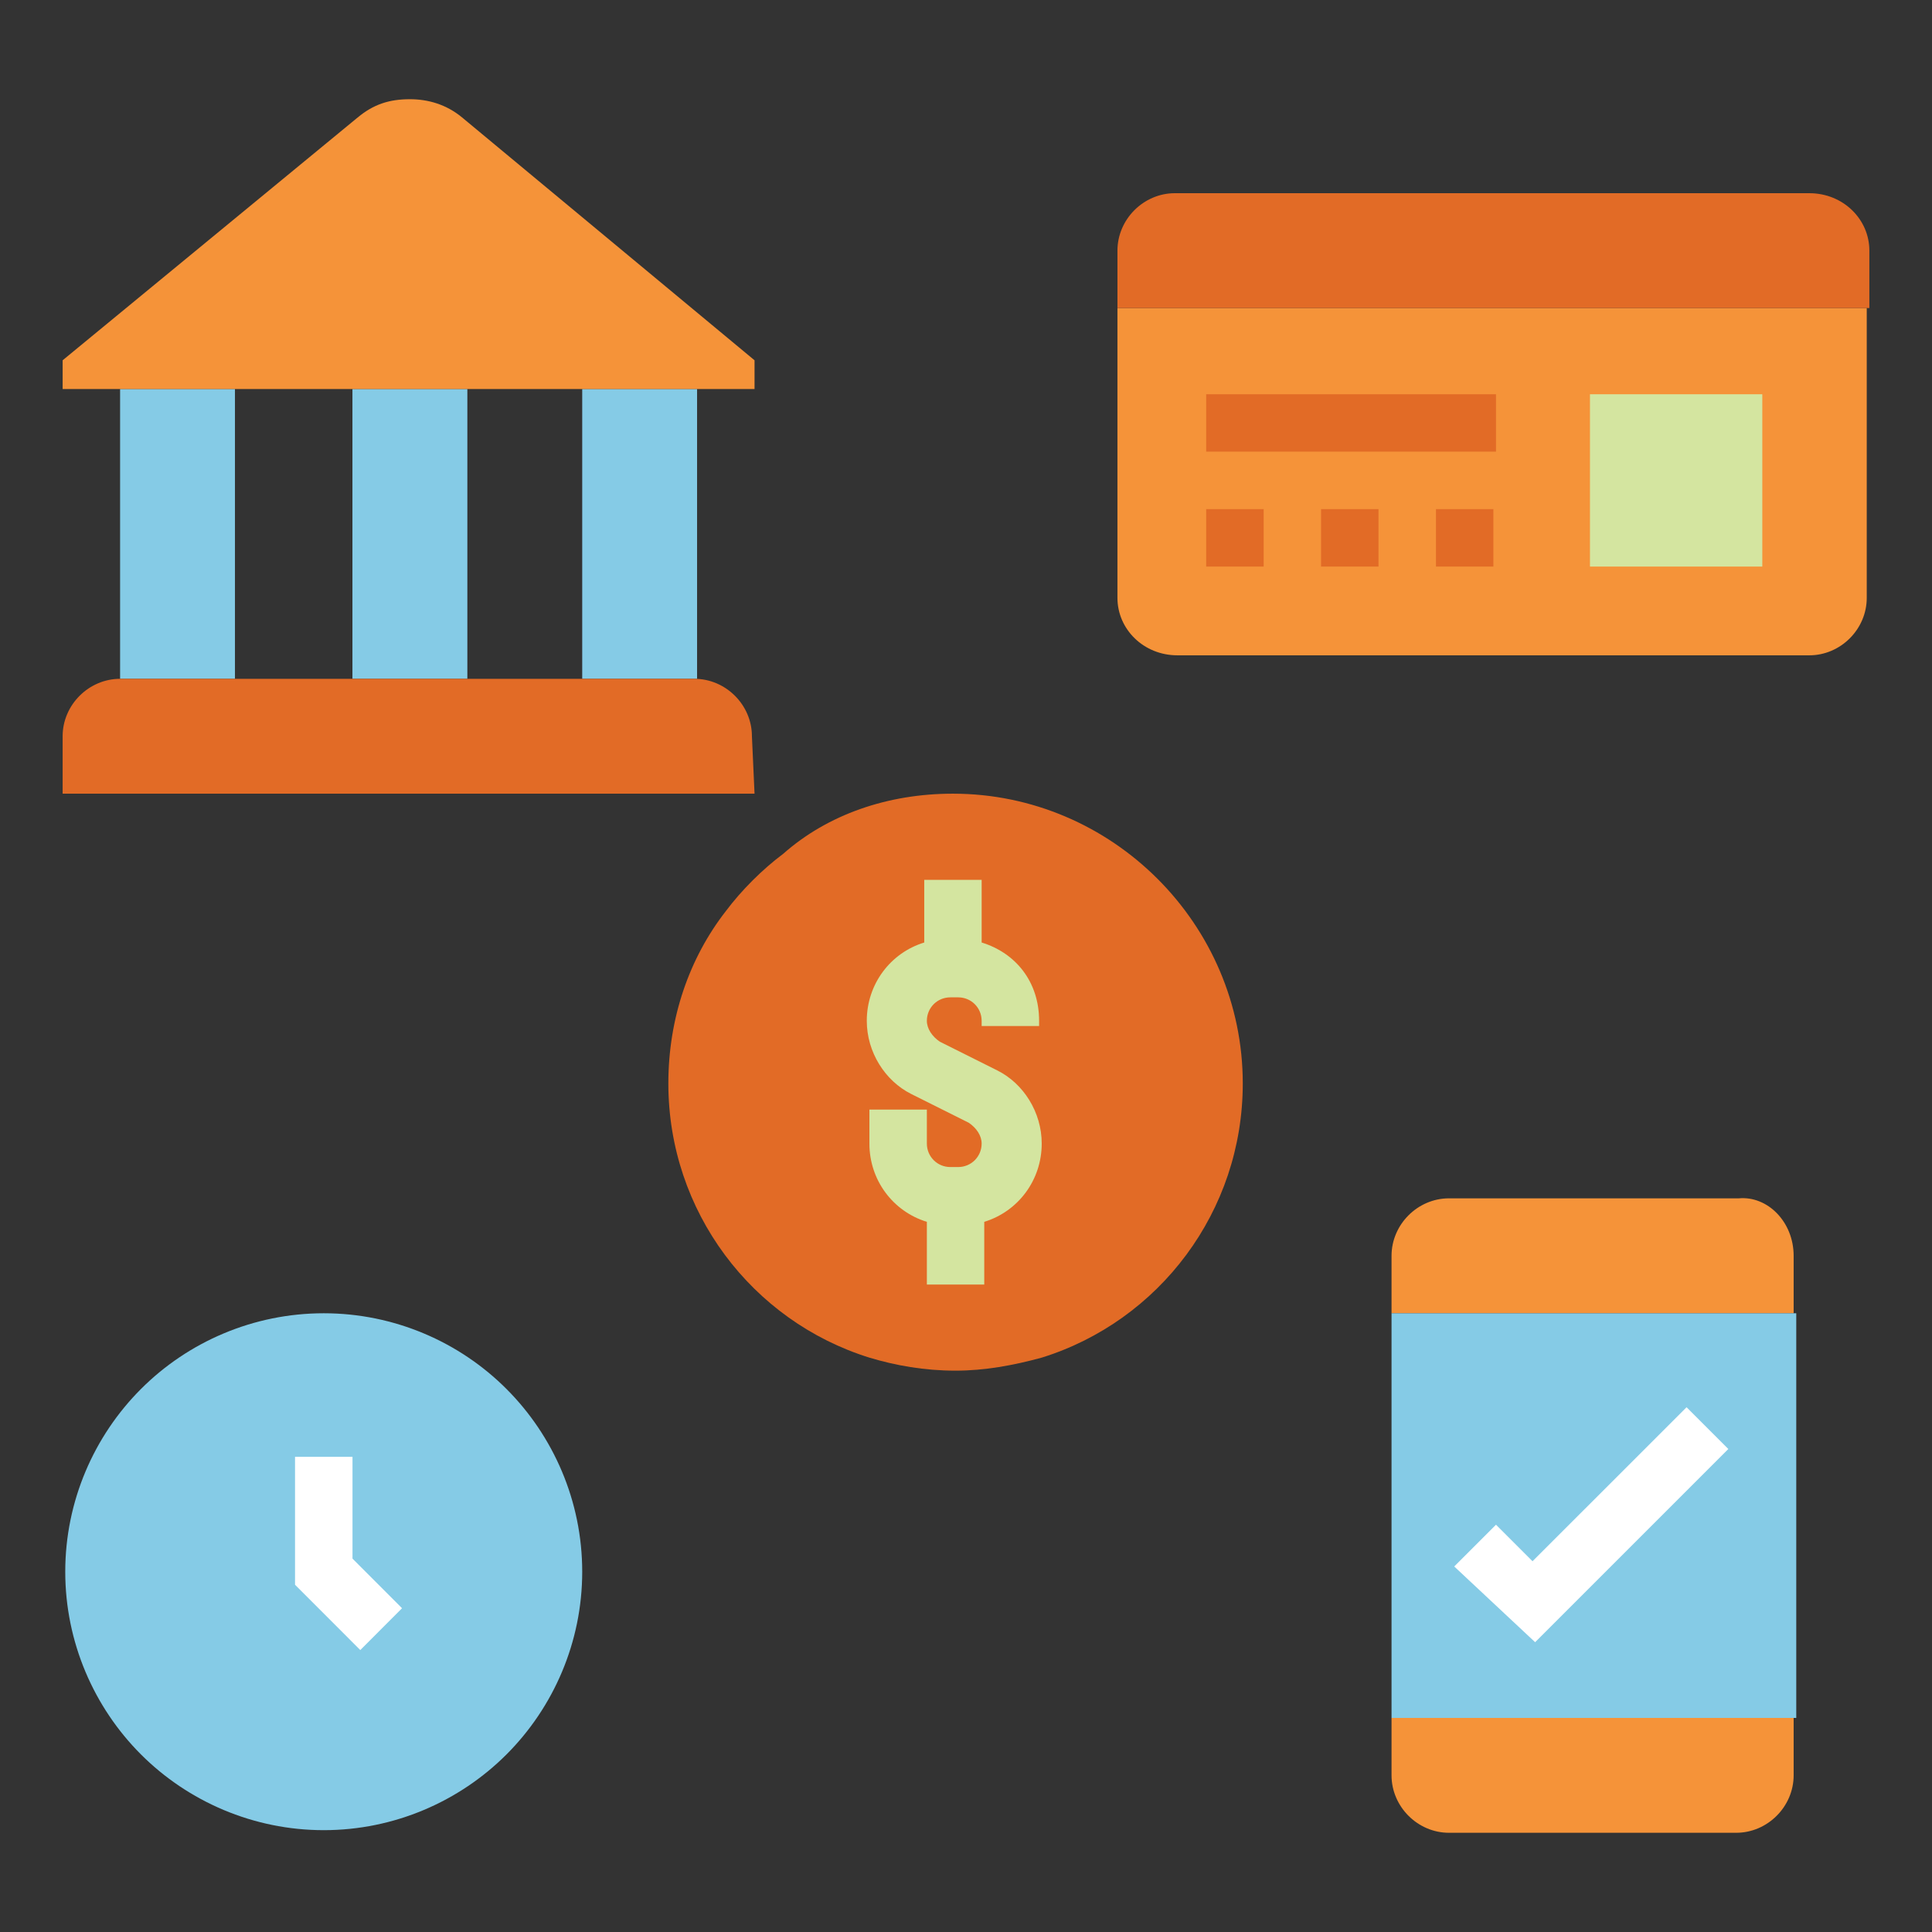 <svg width="31" height="31" viewBox="0 0 31 31" fill="none" xmlns="http://www.w3.org/2000/svg">
<rect x="0" y="0" width="31" height="31" fill="#333333" stroke="none"/>
<path d="M1.927 6.242H3.77V10.892H1.927V6.242ZM5.655 6.242H7.499V10.892H5.655V6.242V6.242ZM9.342 6.242H11.185V10.892H9.342V6.242V6.242Z" fill="#85CBE6"/>
<path d="M12.107 5.781V6.242H11.185H9.342H7.499H5.655H3.77H1.927H1.005V5.781L5.739 1.885C5.991 1.676 6.242 1.592 6.577 1.592C6.87 1.592 7.163 1.676 7.415 1.885L12.107 5.781Z" fill="#F59339"/>
<path d="M12.107 12.735H1.005V11.813C1.005 11.311 1.424 10.892 1.927 10.892H3.77H5.613H7.457H9.3H11.143C11.646 10.892 12.065 11.311 12.065 11.813L12.107 12.735ZM15.29 12.735C17.846 12.735 19.941 14.83 19.941 17.385C19.941 19.438 18.6 21.197 16.715 21.784C16.254 21.91 15.793 21.993 15.332 21.993C14.83 21.993 14.369 21.91 13.95 21.784C12.065 21.197 10.724 19.438 10.724 17.385C10.724 16.338 11.059 15.374 11.646 14.62C11.897 14.285 12.232 13.95 12.568 13.699C13.28 13.07 14.243 12.735 15.29 12.735Z" fill="#E26B26"/>
<path d="M28.78 27.523V28.486C28.78 28.989 28.361 29.408 27.858 29.408H23.25C22.747 29.408 22.328 28.989 22.328 28.486V27.565H28.78V27.523ZM28.78 20.15V21.072H22.328V20.15C22.328 19.647 22.747 19.228 23.25 19.228H27.9C28.361 19.186 28.78 19.605 28.78 20.15Z" fill="#F59339"/>
<path d="M22.328 21.072H28.822V27.565H22.328V21.072Z" fill="#85CBE6"/>
<path d="M24.632 26.35L27.732 23.25L27.062 22.58L24.59 25.051L24.004 24.465L23.334 25.135L24.632 26.35Z" fill="white"/>
<path d="M9.342 25.219C9.342 26.35 8.881 27.397 8.127 28.151C7.373 28.905 6.326 29.366 5.195 29.366C4.064 29.366 3.016 28.905 2.262 28.151C1.508 27.397 1.047 26.35 1.047 25.219C1.047 24.088 1.508 23.041 2.262 22.287C3.016 21.532 4.064 21.072 5.195 21.072C6.326 21.072 7.373 21.532 8.127 22.287C8.881 23.041 9.342 24.088 9.342 25.219Z" fill="#85CBE6"/>
<path d="M5.656 23.376H4.734V25.428L5.781 26.476L6.451 25.805L5.656 25.009V23.376Z" fill="white"/>
<path d="M17.93 9.593V4.943H29.953V9.593C29.953 10.096 29.534 10.515 29.031 10.515H18.893C18.349 10.515 17.93 10.096 17.93 9.593Z" fill="#F59339"/>
<path d="M29.995 4.022V4.943H17.93V4.022C17.93 3.519 18.349 3.1 18.851 3.1H29.031C29.576 3.1 29.995 3.519 29.995 4.022Z" fill="#E26B26"/>
<path d="M25.512 6.326H28.277V9.091H25.512V6.326Z" fill="#D4E5A0"/>
<path d="M23.041 8.169H23.962V9.091H23.041V8.169ZM21.197 8.169H22.119V9.091H21.197V8.169ZM19.354 8.169H20.276V9.091H19.354V8.169ZM19.354 6.326H24.004V7.247H19.354V6.326Z" fill="#E26B26"/>
<path d="M15.751 15.123V14.118H14.83V15.123C14.285 15.29 13.908 15.793 13.908 16.38C13.908 16.882 14.201 17.343 14.62 17.553L15.542 18.014C15.668 18.097 15.751 18.223 15.751 18.349C15.751 18.558 15.584 18.726 15.374 18.726H15.249C15.039 18.726 14.872 18.558 14.872 18.349V17.804H13.95V18.349C13.95 18.935 14.327 19.438 14.872 19.605V20.611H15.793V19.605C16.338 19.438 16.715 18.935 16.715 18.349C16.715 17.846 16.422 17.385 16.003 17.176L15.081 16.715C14.956 16.631 14.872 16.505 14.872 16.38C14.872 16.17 15.039 16.003 15.249 16.003H15.374C15.584 16.003 15.751 16.17 15.751 16.38V16.463H16.673V16.38C16.673 15.751 16.296 15.29 15.751 15.123Z" fill="#D4E5A0"/>
</svg>
